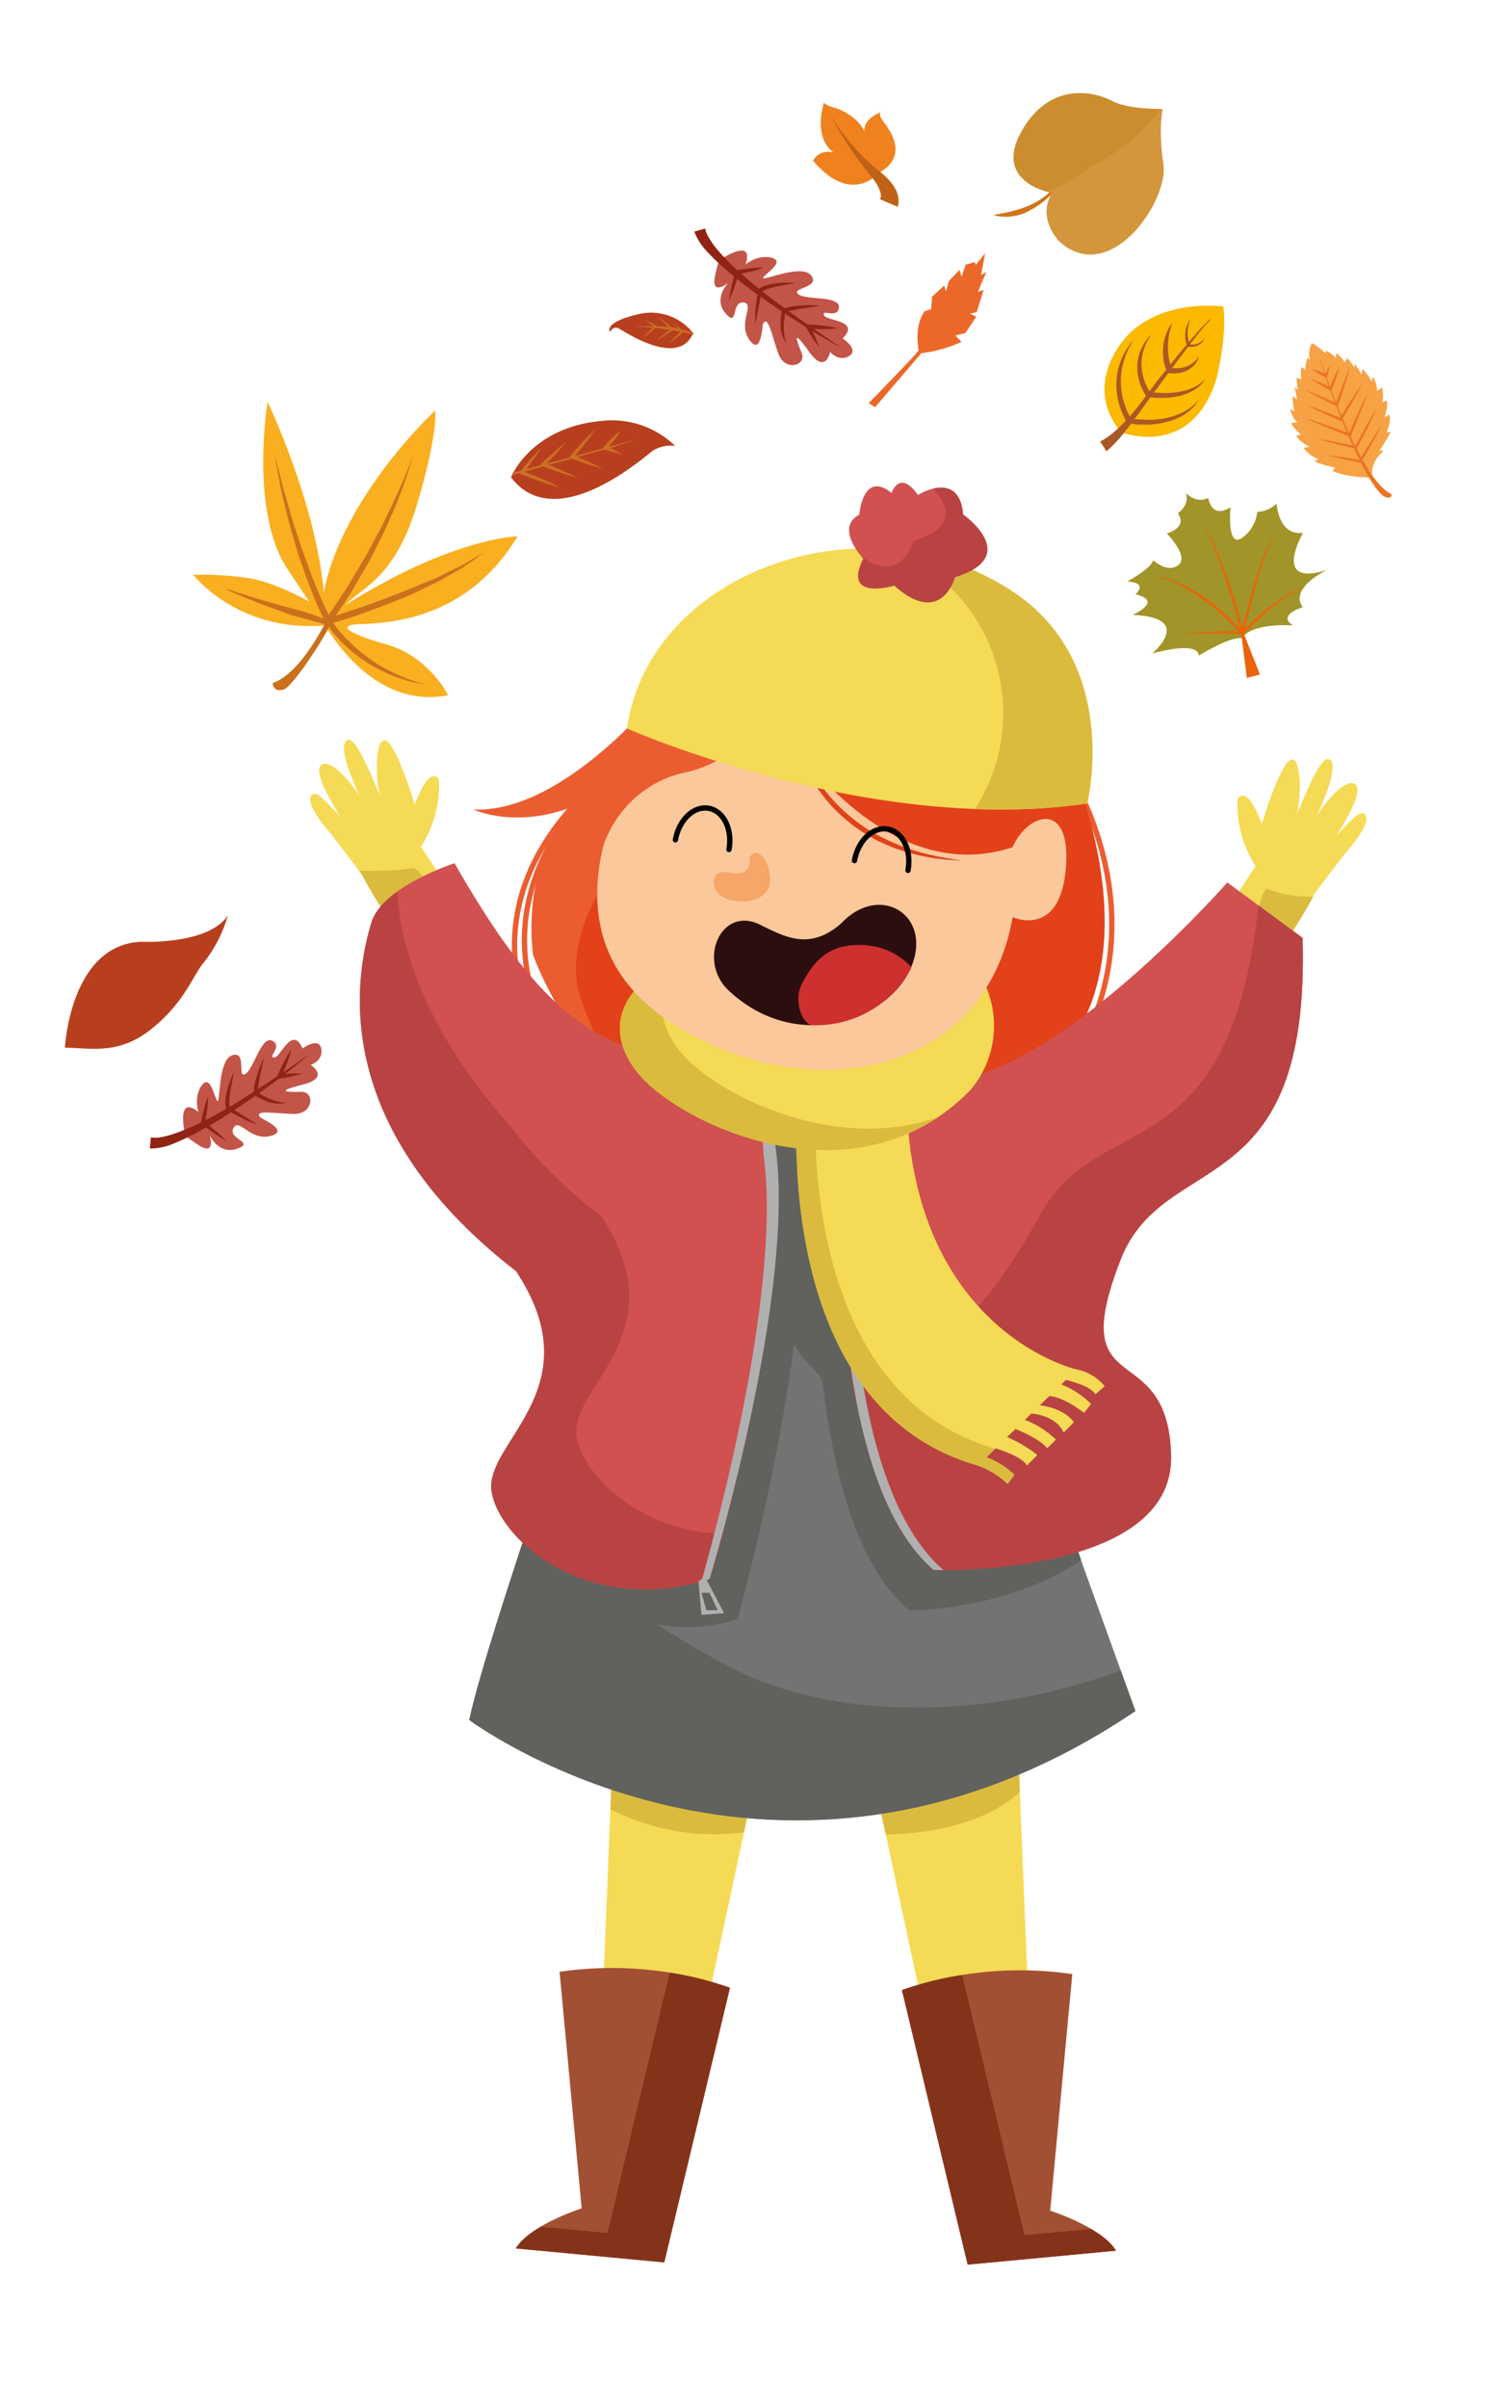 <svg id="Слой_1" data-name="Слой 1" xmlns="http://www.w3.org/2000/svg" viewBox="0 0 374 595.28"><defs><style>.cls-1,.cls-16{fill:none;stroke-miterlimit:10;stroke-width:1.32px;}.cls-1{stroke:#eb5d30;}.cls-2{fill:#eb5d30;}.cls-3{fill:#e34119;}.cls-4{fill:#f5da55;}.cls-5{fill:#dabb3e;}.cls-6{fill:#737373;}.cls-7{fill:#61615e;}.cls-8{fill:#a25034;}.cls-9{fill:#84331b;}.cls-10{fill:#d05150;}.cls-11{fill:#b94343;}.cls-12{fill:#b1b0b0;}.cls-13{fill:#fbc89c;}.cls-14{fill:#2c0e0f;}.cls-15{fill:#cd302f;}.cls-16{stroke:#010101;stroke-linecap:round;}.cls-17{fill:#f6a669;}.cls-18{fill:#c35448;}.cls-19{fill:#912314;}.cls-20{fill:#a19428;}.cls-21{fill:#ea630a;}.cls-22{fill:#f0811f;}.cls-23{fill:#c06216;}.cls-24{fill:#b83f1e;}.cls-25{fill:#cb6f23;}.cls-26{fill:#fbb900;}.cls-27{fill:#aa5825;}.cls-28{fill:#f6a245;}.cls-29{fill:#ec7424;}.cls-30{fill:#d07417;}.cls-31{fill:#cb8d2d;}.cls-32{fill:#f9bb7e;opacity:0.2;}.cls-33{fill:#f9af20;}.cls-34{fill:#cb701b;}.cls-35{fill:#ec6829;}</style></defs><title>Монтажная область 1</title><path class="cls-1" d="M265,192.06s19.57,30.31,4,63.49"/><path class="cls-2" d="M164.15,170.12s-24.08,30.9-47,30c0,0,10.77,5.19,26.16-1.33,0,0-14.38,11.23-11.47,37.2,0,0,28.74,84.44,119.37,34.05,0,0,34.81-14.86,16.92-72.4Z"/><path class="cls-3" d="M268.11,197.62l-64.47-17.06c-2.38,3.56-30.62,13.67-36.55,14.86-3.59,5.95-28.06,27.17-24.22,48.72,0,0,17.69,76.27,108.32,25.88C251.19,270,286,255.16,268.11,197.62Z"/><path class="cls-1" d="M152.8,189.57s-30.29,19.49-24.89,51.81"/><path class="cls-1" d="M151.22,190.18s-28.33,22.3-19.94,54"/><polygon class="cls-4" points="162.17 554.83 188.11 433.94 151.63 431 146.73 552.87 162.17 554.83"/><polygon class="cls-4" points="241.36 557.27 215.42 436.39 251.89 433.45 256.8 555.32 241.36 557.27"/><path class="cls-5" d="M184,452.95l4.08-19L151.63,431,151,447.24A56.37,56.37,0,0,0,184,452.95Z"/><path class="cls-5" d="M252.27,442.94l-.38-9.49-36.47,2.94,3.66,17.07S240.63,453.88,252.27,442.94Z"/><path class="cls-6" d="M160.45,290.83s-39.26,110-44.38,134.34c0,0,76.56,57.26,164.77-2.2l-36-99.84-40.82-53.59Z"/><path class="cls-7" d="M261.62,417.74c-24.89,6.39-57,6.69-80.37-5.32-16.91-8.68-32.85-19.34-44.57-34.68-1.44-1.89-2.89-3.83-4.29-5.81C124.73,394.84,118,416,116.08,425.18c0,0,76.56,57.26,164.77-2.2l-3.61-10Q269.59,415.69,261.62,417.74Z"/><path class="cls-7" d="M197.48,291.64s2.09-19.86-22.14-20.59a45.45,45.45,0,0,1-11.72-1.86,43.63,43.63,0,0,1-9.51,56.7,39.11,39.11,0,0,1-14.69,7.64c7.65,20.89-15.59,25.61-14,36.31,1.84,12.14,26.88,40,57,30.41C182.44,400.25,202.74,327.84,197.48,291.64Z"/><path class="cls-7" d="M265.48,356c.4-3.58-2.85-2.73-1.59-6.07-7.63-9.64-30.3-73-36.07-72.69-16.87,1-6.91-8.33-25.51,8,0,0-13.4,12.32-9.67,35.67,2.54,15.89,10.36,16.74,10.89,21.26,2.62,22.2,8.54,44.93,21.29,55.92,0,0,23.73.27,42.62-12.42C262.11,370.94,264.3,366.53,265.48,356Z"/><path class="cls-8" d="M180.55,491.35a89.8,89.8,0,0,0-42.14-3.92l5.47,58.47s-12.88,4.15-16.28,9.88l36.7,3.45Z"/><path class="cls-9" d="M165.66,487.63,150.26,552l-16.46-1.55c-2.59,1.52-5,3.35-6.19,5.38l36.7,3.45,16.25-67.88A80.54,80.54,0,0,0,165.66,487.63Z"/><path class="cls-8" d="M223.1,491.94A89.8,89.8,0,0,1,265.24,488l-5.47,58.47s12.88,4.15,16.28,9.88l-36.7,3.45Z"/><path class="cls-9" d="M238,488.22l15.4,64.32L269.86,551c2.59,1.52,5,3.35,6.19,5.38l-36.7,3.45-16.25-67.88A80.54,80.54,0,0,1,238,488.22Z"/><path class="cls-4" d="M77.2,196.45c1.3-1.11,3.92,2.35,6.93,5.31-3.25-5.15-6.75-11.61-4.47-12.79s7.17,4,10.39,9.64c.11,0,0,.59.13.59-3.1-6-6.83-15.14-4.23-16.28,2.06-.91,5.57,8.1,8,13.64-1.21-5.1-1-13.1,1-13.56,2.69-.62,7.64,15.87,7.64,15.87,3.87-10.31,6-6.12,6-6.12a28.19,28.19,0,0,1-4.45,16.56l11.86,18.22-12.26,11s-10.08-14.19-14.15-22.13c-.38-.74-7.47-9.93-7.47-9.93h0C78.49,202.23,75.52,197.89,77.2,196.45Z"/><path class="cls-5" d="M102.42,214.6a84.19,84.19,0,0,1-11.54.68c-.69,0-1.39,0-2.09-.1.47.64.8,1.11.88,1.25,4.08,7.93,14.15,22.13,14.15,22.13l8.29-5.65C109.73,229.5,107,217.07,102.42,214.6Z"/><path class="cls-4" d="M337.51,201.22c-1.3-1.11-3.92,2.35-6.93,5.31,3.25-5.15,6.75-11.61,4.47-12.79s-7.17,4-10.39,9.64c-.11,0,0,.59-.13.59,3.1-6,6.83-15.14,4.23-16.28-2.06-.91-5.57,8.1-8,13.64,1.21-5.1,1-13.1-1-13.56-2.69-.62-7.64,15.87-7.64,15.87-3.87-10.31-6-6.12-6-6.12a28.19,28.19,0,0,0,4.45,16.56l-11.86,18.22,12.26,11S321,229.14,325,221.21c.38-.74,7.47-9.93,7.47-9.93h0C336.22,207,339.19,202.66,337.51,201.22Z"/><path class="cls-5" d="M323.48,221.65a28.47,28.47,0,0,1-10.13-2c-3.43,3-2.07,18.45-4.48,21.91l2,1.82s9.72-13.69,13.93-21.69Z"/><path class="cls-10" d="M191.81,283.36s.85-21.52-23.38-22.25-39.15-18.35-56-47.72c0,0-17.86,5.75-20.56,14.68-6.16,20.38-5.63,54.08,35.79,86.15,19.27,29.1-7.89,42.26-6.06,54.4s23.86,31.23,54,21.68C175.53,390.32,197.08,319.57,191.81,283.36Z"/><path class="cls-11" d="M142.62,355c-1.84-12.14,25.33-25.3,6.06-54.4a120.22,120.22,0,0,1-23.23-23.2c-13.91-15.49-25.86-35.95-27.24-56.88v-.07c-3,2.15-5.47,4.73-6.35,7.64-6.16,20.38-5.63,54.08,35.79,86.15,19.27,29.1-7.89,42.26-6.06,54.4s23.86,31.23,54,21.68c0,0,1.28-4.22,3.15-11.11C158.07,378.44,144.07,364.56,142.62,355Z"/><path class="cls-12" d="M191.12,277.7c-.89.89-1.84,1.75-2.81,2.56a23.09,23.09,0,0,1,.52,5c4.58,31.84-10.8,89.69-15.32,105.65.67-.19,1.34-.37,2-.59,0,0,21.55-70.75,16.28-107A23,23,0,0,0,191.12,277.7Z"/><path class="cls-10" d="M208.42,275.26s-6.85,87.54,22.51,112.85c0,0,59.46,1.82,58.73-28.28s-26.56-12.34-12.48-48.45c10.77-27.61,47-13,45-79.53l-18.6-13.7s-41.71,47.47-69.69,49.14C217.05,268.29,227,259,208.42,275.26Z"/><path class="cls-11" d="M322.21,231.86l-10.93-8.05c-7.09,66.16-39.2,50-53.61,75.89-18.86,33.87-30,36.41-47.58,36,1.38,19.58,16,48.2,20.85,52.42,0,0,59.46,1.82,58.73-28.28s-26.56-12.34-12.48-48.45C287.95,283.77,324.16,298.36,322.21,231.86Z"/><path class="cls-12" d="M233.37,388.12C204,362.8,210.86,275.26,210.86,275.26c7.21-6.32,10.12-8.78,12-9.49-2.43-.81-3.53-.06-14.41,9.49,0,0-6.85,87.54,22.51,112.85,0,0,1.18,0,3.2,0Z"/><path class="cls-4" d="M266.27,338.52s-43.94-10-42-73.62l-26.92,6.85S190,347.6,241.91,362.29a20.74,20.74,0,0,1,7.34,4.54l1.65-2.27a19.87,19.87,0,0,0-6.91-4.31l2.28-2.23s6.46,1.89,7.75,4.26l2.57-2.59a32,32,0,0,0-7.47-4.45l2.08-2s6.49,2.62,7.78,4.82l2.2-2.2a23.1,23.1,0,0,0-7.67-4.88l1.59-1.55s6,.28,8,4.71l2.51-2.55s-1.87-3.33-8.4-4.2l2.35-2.29c2.39.18,5.51,1.83,8.6,4.16l1.72-2.2a21.36,21.36,0,0,0-7.38-4.82l1.16-1.13c2.49.62,6.4,1.85,7.26,3.57l2.32-2A11.88,11.88,0,0,0,266.27,338.52Z"/><path class="cls-5" d="M246.17,358.13c-45.43-13.17-45.1-73.49-44.39-87.51l-4.41,1.12S190,347.6,241.91,362.29a20.75,20.75,0,0,1,7.34,4.54l1.65-2.27a19.86,19.86,0,0,0-6.91-4.31Z"/><path class="cls-12" d="M174.42,389.83l-1.65,1.07.74,8.3,5.59-.43Zm-.91,3.91h2l2,4.31h-2.78Z"/><path class="cls-4" d="M157.86,244s-10.18,8.81,0,21.32,53.6,33.31,82.13,4.19a24.58,24.58,0,0,0,4-25.4C238.12,229,157.86,244,157.86,244Z"/><path class="cls-5" d="M168.35,260.07c-6.06-7.45-4.91-13.58-3-17.33-4.66.77-7.51,1.3-7.51,1.3s-10.18,8.81,0,21.32c9.28,11.4,46.17,29.67,74.23,10.77C206,285.41,176.51,270.09,168.35,260.07Z"/><path class="cls-13" d="M171.22,168.62s-49.44,55.93-4.89,84.38c33.07,21.11,77.18,13.47,84.15-26.28,0,0,12.27,5.63,13.25-13.33.81-15.62-9.67-12.23-13.25-4l-2-23.1Z"/><path class="cls-14" d="M225.33,239.2c-5.48,12.84-28.08,21.45-45,5.75-8-7.39-2-21.24,7.76-16.33,5.38,2.71,10.35,5.19,16.19,2.25a17.18,17.18,0,0,0,4.08-2.9C217.88,218.25,230.8,226.36,225.33,239.2Z"/><path class="cls-15" d="M201.1,253.45c-2.59,0-4.9-6-2.82-10.1,3.06-6,7-10.31,15.65-9.69a16.8,16.8,0,0,1,11.51,5.45C223.14,244.27,215,253.67,201.1,253.45Z"/><path class="cls-3" d="M185.66,167.75s27.34,54,64.82,41.69V182.85Z"/><path class="cls-16" d="M180.32,210c.91-5-1.32-9.52-5-10.19s-7.35,2.81-8.25,7.78"/><path class="cls-3" d="M195.58,178.13s.19.91.67,2.45a47.47,47.47,0,0,0,2.44,6.19c.6,1.23,1.27,2.57,2.1,3.9a46.79,46.79,0,0,0,2.77,4.08,44.75,44.75,0,0,0,3.42,4,40.15,40.15,0,0,0,4,3.63,40.93,40.93,0,0,0,4.45,3.1c.77.46,1.56.87,2.32,1.31l2.34,1.15c1.57.68,3.1,1.32,4.59,1.82.73.29,1.48.48,2.18.69s1.39.43,2.07.57c1.34.31,2.56.63,3.67.82s2.06.41,2.87.5l2.52.37-2.54-.11c-.81,0-1.79-.15-2.91-.27a37.71,37.71,0,0,1-3.76-.58c-.69-.11-1.39-.3-2.13-.48s-1.5-.34-2.26-.6a43.43,43.43,0,0,1-4.76-1.67l-2.43-1.12c-.8-.43-1.62-.84-2.41-1.31a41.85,41.85,0,0,1-4.61-3.17,41.42,41.42,0,0,1-4.13-3.78,40.12,40.12,0,0,1-3.43-4.19,42.12,42.12,0,0,1-4.61-8.37,39.09,39.09,0,0,1-2-6.43A20.35,20.35,0,0,1,195.58,178.13Z"/><path class="cls-16" d="M224.6,215.15c.91-5-1.32-9.52-5-10.19s-7.35,2.81-8.25,7.78"/><path class="cls-2" d="M194.65,175.86s-13.89,12.84-25.14,15.09-23.76,13.3-21.79,32.86c0,0-9.29-57,37.94-60.71S194.65,175.86,194.65,175.86Z"/><path class="cls-4" d="M155.07,180.09s60.07,26.48,113.83,18.54c0,0,8.69-34.51-18.43-52.41C214.12,122.21,160.7,141.07,155.07,180.09Z"/><path class="cls-5" d="M250.47,146.21A64.59,64.59,0,0,0,221.88,136a48.37,48.37,0,0,1,16.37,12.66A43.54,43.54,0,0,1,241.13,200a151.48,151.48,0,0,0,27.78-1.36S277.6,164.12,250.47,146.21Z"/><path class="cls-17" d="M185.44,212.75s.43,4.42-5.65,2.84c0,0-4.23-.75-3,3.88s14,5.1,13.69-2.15S185.32,209.55,185.44,212.75Z"/><path class="cls-10" d="M220.54,121.87s1.92-6,6.51.48c0,0,10.21-6.4,11.18,4.85,0,0,14.78,10.28-2,15.47,0,0-3.33,12.5-15,2.05,0,0-13,4-7.67-6.6,0,0-7.24-7.57-1-10.91C212.51,127.21,213.44,116.11,220.54,121.87Z"/><path class="cls-11" d="M238.23,127.2c-.58-6.68-4.42-7.14-7.44-6.4,3.25,3.38,6.7,9.38-4.91,13,0,0-2.92,11-12.87,3.77.31.37.51.58.51.58-5.3,10.57,7.67,6.6,7.67,6.6,11.68,10.45,15-2.05,15-2.05C253,137.48,238.23,127.2,238.23,127.2Z"/><path class="cls-18" d="M74.52,269.91c-3.4.08-6.74,0,.32-1.78s2-4.86,2-4.86,3.22-1.12,2.62-4.08-4.63,0-4.63,0c-2.51-5.84-5.4,2.07-6.9,2.2-2.08.18,2.17-2.71-.57-4.1s-4.6,7.07-6.71,8.21.53-5.84-3.21-4.64S54.61,274,53.61,271.93s-1.86-6.75-4.12-3a7.92,7.92,0,0,0-.36,6c-5.63-4.6-3.4,5.28-3.4,5.28S44.41,280,49,283s2.84-2.41,2.84-2.41,2.25,5,6.82,3.37-2.32-2.32-.94-5.06,4.1,3.19,9.14,1.92-2.24-4.23-2.56-4.67c-1.43-1.92,3.67-.84,8.44-.79S77.92,269.82,74.52,269.91Z"/><path class="cls-19" d="M76.28,260.86q-2.17,1.8-4.39,3.56l-4.5,3.41c-3,2.24-6.13,4.38-9.26,6.48s-6.38,4.05-9.75,5.83c-1.69.89-3.41,1.73-5.21,2.46a15,15,0,0,1-6.11,1.32l.26-2.78a6.25,6.25,0,0,0,2.36,0,26.6,26.6,0,0,0,2.64-.63,54.27,54.27,0,0,0,5.19-2c3.41-1.53,6.66-3.41,9.92-5.27,6.4-3.92,12.64-8.09,18.76-12.42Z"/><path class="cls-19" d="M72.08,259.37a30.46,30.46,0,0,1-1.13,3.55c-.45,1.15-.92,2.29-1.45,3.41l-.51-.68c.95-.12,1.9-.2,2.86-.26a27.06,27.06,0,0,1,2.89,0,27.06,27.06,0,0,1-2.79.74c-.94.2-1.88.38-2.82.51l-.84.12.34-.8c.48-1.14,1-2.25,1.57-3.35A30.46,30.46,0,0,1,72.08,259.37Z"/><path class="cls-19" d="M65.28,261.46c-.13.76-.31,1.5-.45,2.25l-.48,2.23c-.15.74-.31,1.48-.42,2.22a7,7,0,0,0-.12,2.06l-.18-.27a16.65,16.65,0,0,0,1.67,1,18.08,18.08,0,0,0,1.79.84,13.17,13.17,0,0,0,1.9.57,9,9,0,0,0,2,.17,7.41,7.41,0,0,1-4.14,0,12.16,12.16,0,0,1-2-.73A12.34,12.34,0,0,1,63,270.74l-.15-.1,0-.16A6.57,6.57,0,0,1,63,268c.16-.77.36-1.51.59-2.25s.49-1.46.77-2.17S64.92,262.14,65.28,261.46Z"/><path class="cls-19" d="M57.89,265.09c-.15.75-.33,1.49-.46,2.23s-.29,1.48-.42,2.22a20.59,20.59,0,0,0-.27,2.2,6.1,6.1,0,0,0,.13,2.08l-.21-.27,3.53,2.24L63.73,278a20.83,20.83,0,0,1-2-.72q-1-.41-1.92-.89c-1.26-.63-2.48-1.32-3.68-2.06l-.16-.1-.05-.18a6.48,6.48,0,0,1-.13-2.44,15.38,15.38,0,0,1,.44-2.29,20.9,20.9,0,0,1,1.65-4.28Z"/><path class="cls-19" d="M51.48,271.08a24.51,24.51,0,0,1-.25,3.33c-.16,1.09-.34,2.19-.59,3.26l-.18-.48c1,.76,1.93,1.55,2.87,2.36s1.86,1.64,2.73,2.54c-1.09-.61-2.13-1.28-3.16-2s-2-1.41-3-2.15l-.23-.18.05-.3c.19-1.09.45-2.16.72-3.24A24.51,24.51,0,0,1,51.48,271.08Z"/><path class="cls-18" d="M198.29,87.21c-1.3-3.14-2.46-6.27,1.77-.35s5.26.13,5.26.13,2.21,2.6,4.75,1-1.65-4.33-1.65-4.33c4.55-4.45-3.87-4.3-4.54-5.65-.92-1.88,3.31,1,3.62-2s-8.25-1.74-10.07-3.3,5.64-1.61,3.17-4.66-13.28,2.09-11.73.42,5.63-4.17,1.28-4.91a7.92,7.92,0,0,0-5.73,1.83c2.26-6.91-6.15-1.27-6.15-1.27s-.22-1.33-1.38,4,3.27,1.78,3.27,1.78-3.86,3.9-.68,7.57,1.33-3,4.38-2.7-1.5,5,1.5,9.22,3.14-3.61,3.43-4.07c1.27-2,2.11,3.12,3.78,7.59S199.59,90.35,198.29,87.21Z"/><path class="cls-19" d="M207.37,85.59q-2.46-1.38-4.9-2.81l-4.8-3c-3.18-2-6.29-4.14-9.38-6.31s-6.08-4.49-8.95-7c-1.43-1.25-2.84-2.55-4.17-4a15,15,0,0,1-3.43-5.22l2.69-.76a6.25,6.25,0,0,0,.87,2.19A26.6,26.6,0,0,0,176.84,61a54.27,54.27,0,0,0,3.76,4.11c2.66,2.63,5.58,5,8.49,7.36,6,4.55,12.1,8.87,18.35,13Z"/><path class="cls-19" d="M207.24,81.14a30.47,30.47,0,0,1-3.72.22c-1.24,0-2.47,0-3.7-.12l.45-.72c.45.84.87,1.7,1.27,2.57a27.06,27.06,0,0,1,1.07,2.68,27.06,27.06,0,0,1-1.7-2.34c-.52-.8-1-1.62-1.49-2.45l-.42-.74.87,0c1.23,0,2.46.14,3.69.26A30.46,30.46,0,0,1,207.24,81.14Z"/><path class="cls-19" d="M202.85,75.55c-.76.15-1.51.25-2.26.39l-2.25.36c-.75.13-1.49.24-2.22.41a7,7,0,0,0-2,.63l.18-.27A16.65,16.65,0,0,0,194,79a18.08,18.08,0,0,0-.13,2,13.17,13.17,0,0,0,.16,2,9,9,0,0,0,.56,1.94A7.41,7.41,0,0,1,193.1,81a12.16,12.16,0,0,1,0-2.1,12.34,12.34,0,0,1,.32-2.09l0-.18.14-.09a6.57,6.57,0,0,1,2.37-.78c.77-.13,1.54-.21,2.31-.26s1.54-.07,2.3-.07S202.08,75.47,202.85,75.55Z"/><path class="cls-19" d="M196.79,70c-.75.13-1.51.23-2.25.37s-1.49.26-2.22.41a20.59,20.59,0,0,0-2.15.55,6.1,6.1,0,0,0-1.89.87l.18-.29-.81,4.1-.84,4.11a20.84,20.84,0,0,1,0-2.12q0-1.06.14-2.11c.13-1.4.34-2.79.59-4.18l0-.18.15-.11a6.48,6.48,0,0,1,2.23-1A15.38,15.38,0,0,1,192.2,70a20.9,20.9,0,0,1,4.59,0Z"/><path class="cls-19" d="M188.9,66.15a24.51,24.51,0,0,1-3.2,1c-1.08.24-2.16.47-3.26.63l.38-.34c-.35,1.18-.75,2.36-1.16,3.52s-.86,2.32-1.38,3.46c.17-1.24.43-2.45.7-3.66s.58-2.41.92-3.6l.08-.28.3-.06c1.08-.21,2.18-.36,3.28-.49A24.51,24.51,0,0,1,188.9,66.15Z"/><path class="cls-20" d="M307.07,157.79s-1.89-.86-10.56,4.27c0,0,.63-3.77-11.53-.51,0,0,10.75-8.91-4.84-9.54,0,0,7.88-3.45.69-5.08,0,0,3.46-2.85-2-3.18,0,0,5.85-3.15,6.42-5.26,0,0,3.5,3.31,6.24,1.19s-2.87-7.81-2.87-7.81,5.28-1.41,2.72-5c0,0,3-1.9,2-5,0,0,2.48,2.74,5.52,1.2,0,0,.76,5.43,5.52,2.29,0,0-1,9.94,2.66,7.74a9.08,9.08,0,0,0,3.95-6.55,7.35,7.35,0,0,0,4.77-2.06s.48,8.11,6.57,7.21c0,0-8,13.67,5.93,9.17,0,0-9.54,4.48-6,9.24,0,0-6.51,1.85-2.44,4.51C319.8,154.6,309.94,153.79,307.07,157.79Z"/><path class="cls-21" d="M285.73,142.42a15.55,15.55,0,0,1,3.2.71,26.58,26.58,0,0,1,3.07,1.18,38.22,38.22,0,0,1,5.72,3.26,53,53,0,0,1,5.16,4.08c.82.73,1.59,1.51,2.38,2.27l2.25,2.4.59.63-.89-.14a29.37,29.37,0,0,0-3.79-.23c-1.28,0-2.57,0-3.85,0l-7.72.21c2.56-.27,5.13-.5,7.7-.63,1.29-.06,2.58-.12,3.87-.13a27.54,27.54,0,0,1,3.92.2l-.29.49-2.26-2.35-2.36-2.24a52.41,52.41,0,0,0-5.06-4.09,42.68,42.68,0,0,0-5.55-3.4A24.55,24.55,0,0,0,285.73,142.42Z"/><path class="cls-21" d="M297.22,128.77a66.69,66.69,0,0,1,3.41,6.58c1,2.26,1.89,4.57,2.74,6.89s1.58,4.69,2.29,7.05,1.37,4.75,1.95,7.16H307c1.07-4.44,2.22-8.85,3.59-13.21.69-2.17,1.41-4.34,2.25-6.47.43-1.06.88-2.11,1.39-3.13a12.63,12.63,0,0,1,1.84-2.88,12.56,12.56,0,0,0-1.7,2.94c-.46,1-.86,2.1-1.24,3.18-.77,2.14-1.44,4.31-2.07,6.5-1.25,4.37-2.41,8.78-3.42,13.21L307.3,158,307,156.6c-1.16-4.78-2.54-9.52-4.1-14.19A90.49,90.49,0,0,0,297.22,128.77Z"/><path class="cls-21" d="M323.32,145.15a14.26,14.26,0,0,0-4.5,2,39.25,39.25,0,0,0-4,2.89c-1.28,1-2.51,2.14-3.71,3.28s-2.37,2.29-3.59,3.41h0l.07-.28,4.06,10.3-3.25.83-1.37-11,0-.2.1-.08h0c1.13-1.22,2.33-2.38,3.56-3.49s2.54-2.16,3.87-3.16a39.61,39.61,0,0,1,4.17-2.75A13.61,13.61,0,0,1,323.32,145.15Z"/><path class="cls-22" d="M217.39,42.74s-6.68,8.25-16.28-3c0,0,1.19-2.8,5.05-2.11,0,0-5-2.71-2.38-12.27,0,0,.37.67,2.68,1.29s6.84,3.15,7.75,7c0,0-2.28-3.62,4.12-6.14,0,0-1.64.18.15,2.51S224.81,38.63,217.39,42.74Z"/><path class="cls-23" d="M204.93,27.6a47.13,47.13,0,0,0,3.82,5.73,60.4,60.4,0,0,0,4.49,5.19c.81.8,1.64,1.59,2.49,2.33L217,41.91l.7.56c.24.19.48.39.72.6A14.85,14.85,0,0,1,221.06,46a7.36,7.36,0,0,1,1,2.12,5.68,5.68,0,0,1,0,3l-4.54-1.93a.47.47,0,0,0,.35-.42,2.74,2.74,0,0,0-.08-1.15,9,9,0,0,0-1.32-2.72c-.15-.22-.31-.44-.47-.65l-.53-.65-1.12-1.39c-.73-.92-1.44-1.85-2.12-2.8-1.4-1.86-2.65-3.81-3.87-5.78S206,29.63,204.93,27.6Z"/><path class="cls-24" d="M16.06,259S17.33,233.48,35,232.8c0,0,16.57.81,21.35-6.51a33.44,33.44,0,0,1-6.08,11.82c-2.56,3.09-4.69,9.8-12.87,16.3S22.4,259,16.06,259Z"/><path class="cls-24" d="M126.41,118s4.78-12.49,22.86-14A22.44,22.44,0,0,1,167,110.24a8.25,8.25,0,0,0-5.55,1.19C159.14,113.14,137.42,132.45,126.41,118Z"/><path class="cls-25" d="M151,110.78l.27-.08,6.65-2.22-7.41,2q.72-.8,1.39-1.63a19.74,19.74,0,0,0,1.62-2.35,19.76,19.76,0,0,0-2.17,1.84c-.67.66-1.33,1.34-1.94,2.05l-.42.49h0l-6.74,1.83c.8-1,1.59-1.92,2.35-2.9.45-.58.88-1.16,1.31-1.75s.85-1.19,1.24-1.82c-.55.49-1.06,1-1.59,1.52s-1,1-1.51,1.58c-1,1.07-2,2.17-2.89,3.28l-.41.48h0l-5.56,1.51c.75-.75,1.49-1.51,2.2-2.3q1.34-1.45,2.58-3-1.58,1.21-3.06,2.53c-1,.87-1.95,1.78-2.89,2.69l-.5.48.09,0-3.37.91c1.31-1.71,2.57-3.46,3.72-5.3a74.35,74.35,0,0,0-5.1,5.68l-2.18.59a2.06,2.06,0,0,1,.31.48l1.32-.37.54.22c1.58.64,3.18,1.22,4.78,1.79.81.27,1.61.54,2.43.79s1.63.49,2.47.7c-.75-.41-1.53-.77-2.29-1.15s-1.55-.71-2.33-1.05c-1.39-.59-2.78-1.15-4.19-1.69l4.67-1.29q1.94.76,3.92,1.43,1,.35,2.11.67c.71.19,1.42.42,2.14.58-.65-.36-1.32-.68-2-1s-1.34-.63-2-.92c-.92-.4-1.85-.77-2.78-1.14l5.68-1.57a67.26,67.26,0,0,0,7.58,2.46,62,62,0,0,0-6.17-2.85l6.75-1.87c.66.25,1.33.46,2,.66a17.66,17.66,0,0,0,2.18.49,17.68,17.68,0,0,0-1.95-1.1C151.57,111.05,151.26,110.92,151,110.78Z"/><path class="cls-24" d="M171.44,82.34a13.23,13.23,0,0,0-13.57-4.66c-8.79,2.05-7,4.38-7,4.38s.82-1.61,2.22-.85S167.9,91,171.44,82.34Z"/><path class="cls-25" d="M159,83.52a21.22,21.22,0,0,0,1.75-1.28c.47-.38.93-.78,1.38-1.19,1.33.15,2.53.31,3.59.48-.48.35-1,.71-1.43,1.09l-.94.76c-.3.27-.61.52-.91.8.36-.19.7-.41,1-.61l1-.65c.63-.41,1.24-.85,1.85-1.29.79.13,1.49.26,2.13.39l0,0q-.71.6-1.39,1.23a19.81,19.81,0,0,0-1.45,1.51,19.81,19.81,0,0,0,1.71-1.2q.82-.64,1.59-1.34l.13-.11c1.09.23,1.91.45,2.51.62a1.21,1.21,0,0,1,.1-.38c-.85-.3-2.11-.72-3.26-1l-.47-.5c-.35-.34-.71-.68-1.09-1,.27.42.55.82.85,1.21l.11.14-.34-.07c-.4-.07-.82-.14-1.26-.2a39,39,0,0,0-3.31-2.56c.8.87,1.65,1.68,2.53,2.47-1-.1-2-.16-2.92-.2l.05,0-.25-.15q-.65-.39-1.31-.75c-.45-.24-.9-.46-1.37-.67.39.33.79.64,1.2.94s.63.44.95.65c-2.53-.08-4.64,0-4.64,0,1.58.1,3,.23,4.35.37-.35.31-.7.63-1,1A21.22,21.22,0,0,0,159,83.52Z"/><path class="cls-26" d="M277.45,106.9s17.29,6.75,23.45-13.29c0,0,2.76-10.6,1.67-17.85,0,0-17.68-2.49-25.91,10S277.45,106.9,277.45,106.9Z"/><path class="cls-27" d="M299.6,78.89a34,34,0,0,0-3.39,3.85q-1.61,2-3.16,4.09-3.14,4.11-6.19,8.29l-3.08,4.13c-1,1.42-2,2.82-3.06,4.22s-2.09,2.79-3.22,4.15a30.39,30.39,0,0,1-3.81,3.94l-1.56-2.41a18.16,18.16,0,0,0,4-2.86,50.68,50.68,0,0,0,3.58-3.65c1.12-1.29,2.2-2.64,3.19-4S285,95.85,286,94.48q3.22-4.06,6.51-8.06,1.66-2,3.37-3.93a32.31,32.31,0,0,1,3.65-3.72Z"/><path class="cls-27" d="M296.6,98.72a10.39,10.39,0,0,1-3.27,3.49,15,15,0,0,1-4.41,2,20.36,20.36,0,0,1-4.81.74c-.81,0-1.62,0-2.43,0l-2.41-.24-.29,0-.16-.25a17.85,17.85,0,0,1-2.14-5.08,17.08,17.08,0,0,1-.49-5.44,15.54,15.54,0,0,1,1.27-5.27,18.6,18.6,0,0,1,2.83-4.54l-.64,1.17a9.6,9.6,0,0,0-.62,1.16,17.57,17.57,0,0,0-.94,2.44,16.57,16.57,0,0,0-.84,5.08,17.44,17.44,0,0,0,.65,5.08,18.27,18.27,0,0,0,2,4.67l-.45-.28,2.31.25c.77,0,1.55.07,2.32.08s1.55,0,2.31-.13l1.15-.13,1.13-.22A16.44,16.44,0,0,0,293,101.7,11.27,11.27,0,0,0,296.6,98.72Z"/><path class="cls-27" d="M298.19,93.62a8.09,8.09,0,0,1-2.73,2.72,12.55,12.55,0,0,1-3.62,1.5,18.16,18.16,0,0,1-3.89.52c-.65,0-1.3,0-2,0l-1.94-.18-.28,0-.16-.23a13.41,13.41,0,0,1-1.79-3.8,12,12,0,0,1-.43-4.14,10.61,10.61,0,0,1,1.05-4,13.07,13.07,0,0,1,2.32-3.31c-.32.6-.69,1.14-1,1.73a12,12,0,0,0-.73,1.82,11.17,11.17,0,0,0-.62,3.77,12,12,0,0,0,.6,3.74,12.94,12.94,0,0,0,1.63,3.38l-.44-.26,1.85.21,1.86.08a21.27,21.27,0,0,0,3.68-.28,14.18,14.18,0,0,0,3.53-1.06A8.91,8.91,0,0,0,298.19,93.62Z"/><path class="cls-27" d="M296.62,88.08a5.34,5.34,0,0,1-1.08,2,5.93,5.93,0,0,1-1.81,1.45,6.62,6.62,0,0,1-2.24.69,8.87,8.87,0,0,1-2.34,0l-.34,0-.14-.32a11.5,11.5,0,0,1-.87-3.11,12.5,12.5,0,0,1-.07-3.18,11.81,11.81,0,0,1,.73-3.07A11.07,11.07,0,0,1,290,79.7a23,23,0,0,0-.8,2.93,15.22,15.22,0,0,0-.3,2.94,15.44,15.44,0,0,0,.22,2.91,14.19,14.19,0,0,0,.75,2.77l-.48-.36,1,.12a8,8,0,0,0,1,0,6.68,6.68,0,0,0,2-.38A6.83,6.83,0,0,0,296.62,88.08Z"/><path class="cls-27" d="M298,83.5a3.24,3.24,0,0,1-1.59,1.84,3.62,3.62,0,0,1-1.22.37,4.86,4.86,0,0,1-1.27,0l-.17,0-.07-.16a6.32,6.32,0,0,1-.47-1.69,6.88,6.88,0,0,1,0-1.73,6.54,6.54,0,0,1,1.19-3.17,10.77,10.77,0,0,0-.45,1.59,8.21,8.21,0,0,0-.18,1.61,8.34,8.34,0,0,0,.12,1.6,7.65,7.65,0,0,0,.41,1.52l-.24-.18a5.45,5.45,0,0,0,1.11.07A3.6,3.6,0,0,0,298,83.5Z"/><path class="cls-28" d="M319.21,101l1,.78a12.29,12.29,0,0,1-.43-3.86l1.06.86-.6-3.06.81.65a14.23,14.23,0,0,1-.31-3l1.17.43a9.77,9.77,0,0,1,0-3.11l1,.78a6.48,6.48,0,0,1,.54-3l.56.45a5.85,5.85,0,0,1,.48-4.12,13.76,13.76,0,0,1,3.39,2.59l.1-.71a6.46,6.46,0,0,1,2.42,1.83l.18-1.22a9.75,9.75,0,0,1,2.08,2.32l.57-1.12a14.2,14.2,0,0,1,1.8,2.42l.15-1,1.63,2.66.2-1.35a12.27,12.27,0,0,1,2.3,3.12l.18-1.22a5.35,5.35,0,0,1,1.09,3.58l1.28-.91a10.19,10.19,0,0,1,.09,3.73l1.06-.54c.42,1.68-.56,4.25-.56,4.25l1.19-.79c.57,1.63-.67,4.5-.67,4.5l1-.21a27.62,27.62,0,0,1-2.75,4.58l1,.11c-4,3.72-2.6,6.67-2.6,6.67l-.28-.1v.07s-6.45,0-9.76-1.68l.69-.79a27.51,27.51,0,0,1-5.12-1.5l.91-.55s-2.85-1.28-3.54-2.86l1.41-.23s-2.47-1.22-3.29-2.74l1.14-.32a10.17,10.17,0,0,1-2.46-2.8l1.55-.2A5.34,5.34,0,0,1,319.21,101Z"/><path class="cls-29" d="M326.6,88.92s9.63,29.76,17.64,33.27c0,0-.08,1.2-1.42.73C337.59,121.08,326.64,90.89,326.6,88.92Z"/><path class="cls-29" d="M328.89,90.44a13.24,13.24,0,0,1-.61,2.62l-.11.33-.33-.15a15.09,15.09,0,0,1-3.31-2,15.09,15.09,0,0,1,3.59,1.39l-.44.18A13.24,13.24,0,0,1,328.89,90.44Z"/><path class="cls-29" d="M331.28,90.7a43.8,43.8,0,0,1-1.81,5.58l-.13.34-.32-.17a42.94,42.94,0,0,1-4.83-2.8,42.94,42.94,0,0,1,5.13,2.21l-.45.18A43.8,43.8,0,0,1,331.28,90.7Z"/><path class="cls-29" d="M333.86,91c-.39,1.56-.87,3.1-1.35,4.63-.24.77-.51,1.52-.76,2.28s-.5,1.52-.78,2.28l-.13.34-.32-.16c-1.29-.64-2.59-1.25-3.87-1.92s-2.55-1.34-3.8-2.07c1.36.5,2.68,1.06,4,1.63s2.62,1.19,3.93,1.78l-.45.19c.25-.76.54-1.51.81-2.26s.54-1.51.84-2.26C332.6,93.94,333.19,92.44,333.86,91Z"/><path class="cls-29" d="M337,94.85c-.78,1.55-1.63,3.05-2.49,4.55l-1.32,2.23c-.45.74-.87,1.49-1.34,2.22l-.15.24-.25-.11c-1.38-.62-2.78-1.19-4.14-1.85s-2.74-1.29-4.08-2c1.44.47,2.86,1,4.27,1.55s2.8,1.13,4.21,1.7l-.4.13c.44-.75.91-1.46,1.37-2.2l1.39-2.19C335,97.68,336,96.24,337,94.85Z"/><path class="cls-29" d="M338.3,97.15c-.61,1.79-1.28,3.55-2,5.31s-1.42,3.49-2.12,5.24l-.12.3-.3-.12L331,106.79c-.92-.37-1.86-.72-2.77-1.11-1.84-.76-3.67-1.53-5.48-2.37,1.91.58,3.79,1.23,5.67,1.89.94.32,1.87.68,2.8,1l2.8,1-.42.18c.76-1.73,1.48-3.47,2.27-5.18S337.44,98.83,338.3,97.15Z"/><path class="cls-29" d="M340.44,101.11c-.71,1.65-1.5,3.27-2.29,4.88l-1.23,2.4c-.42.79-.81,1.6-1.25,2.39l-.12.22-.23-.06c-1.53-.38-3.07-.71-4.59-1.12s-3-.81-4.56-1.28c1.56.22,3.12.5,4.66.8s3.08.64,4.63,1l-.36.16c.4-.8.85-1.58,1.28-2.37l1.3-2.36C338.57,104.19,339.47,102.63,340.44,101.11Z"/><path class="cls-29" d="M341.63,105.34c-.74,1.52-1.55,3-2.37,4.46L338,112c-.43.72-.84,1.46-1.29,2.17l-.12.19-.21,0c-1.39-.29-2.78-.54-4.16-.87s-2.76-.64-4.13-1c1.42.14,2.82.34,4.22.55s2.8.47,4.19.71l-.33.15c.42-.73.87-1.44,1.31-2.16l1.33-2.14C339.72,108.12,340.63,106.71,341.63,105.34Z"/><path class="cls-30" d="M262.93,44.14a19.84,19.84,0,0,1-7.06,7.23,23.87,23.87,0,0,1-2.29,1.23,11.86,11.86,0,0,1-2.49.75,12.26,12.26,0,0,1-5.14-.1v-.13c1.68-.36,3.28-.56,4.83-1.05a23.94,23.94,0,0,0,4.56-1.62,19.57,19.57,0,0,0,4.08-2.73,20,20,0,0,0,3.38-3.64Z"/><path class="cls-31" d="M287.59,26.93s-1.15,4.8.19,13.69-13,30.24-25.59,19.22c0,0-5.86-5.6-2-12.14,0,0-14.66-2.44-7.57-15.14s18.3-9.84,22.4-7.63S287.59,26.93,287.59,26.93Z"/><path class="cls-32" d="M261.54,46.33a11.4,11.4,0,0,1-2.6,1.08c.75.21,1.24.29,1.24.29-3.86,6.54,2,12.14,2,12.14,12.63,11,26.93-10.32,25.59-19.22s-.19-13.69-.19-13.69h-.52A45.45,45.45,0,0,1,270.14,41C267.42,42.93,264.52,44.63,261.54,46.33Z"/><path class="cls-33" d="M80.27,154.64c.62,0,11.24,21,30.57,17.22,0,0-4.68-9.67-15.55-12.65-6-1.65-13.75-4.65-6.25-4.93s26.53-1.12,39-21.7c0,0-16,.24-42.61,17,3.69-4.19,12.05-6.31,17.53-24.26s4.7-23.84,4.7-23.84-22.78,21-27.57,44.88c-2-22.22-13.89-47-13.89-47s-4.44,26.39,4.6,40.84l5.69,8.53s-8.63-5-15.61-5.92a89.23,89.23,0,0,0-13.1-.74S58.79,156.34,80.27,154.64Z"/><path class="cls-34" d="M102,168.23q-1.75-.6-3.43-1.35c-1.12-.51-2.21-1.06-3.3-1.62l-1.59-.92c-.54-.29-1-.66-1.54-1a17.75,17.75,0,0,1-1.49-1.06c-.48-.37-1-.73-1.45-1.11-.91-.81-1.86-1.57-2.7-2.45-.42-.43-.89-.83-1.28-1.29L84,156.07c-.58-.65-1.09-1.37-1.6-2.07,3.06-.92,6.09-1.89,9.07-3,1.65-.63,3.31-1.22,5-1.89l4.9-2c.83-.31,1.6-.75,2.4-1.12l2.39-1.16c.79-.39,1.6-.76,2.38-1.17l2.32-1.3,2.3-1.31a19,19,0,0,0,2.24-1.42c1.45-1,2.89-2,4.31-3.08-1.54.88-3.05,1.77-4.56,2.67a18.74,18.74,0,0,1-2.32,1.23l-2.36,1.16-2.35,1.17c-.79.37-1.61.7-2.41,1-1.62.68-3.22,1.39-4.84,2l-4.89,1.93c-1.63.64-3.3,1.2-4.94,1.8s-3.33,1.11-5,1.7c-1,.34-2,.65-3,1l2-3,1.58-2.43c.54-.8,1-1.65,1.49-2.48l2.89-5c1-1.66,1.79-3.42,2.66-5.13s1.71-3.45,2.47-5.22,1.61-3.5,2.29-5.3,1.41-3.58,2-5.41,1.23-3.65,1.73-5.5c-.66,1.81-1.38,3.58-2.12,5.35s-1.55,3.51-2.34,5.25-1.65,3.46-2.48,5.18-1.72,3.42-2.65,5.09-1.78,3.39-2.76,5l-2.93,4.93c-.49.82-1,1.66-1.5,2.44l-1.59,2.38L81.3,152c-.59-1.2-1.17-2.43-1.71-3.66-.76-1.63-1.38-3.33-2.08-5s-1.26-3.38-1.89-5.07-1.19-3.41-1.77-5.12-1.19-3.41-1.66-5.16l-1.52-5.21c-.57-1.72-.93-3.49-1.41-5.24l-1.39-5.26,1,5.35c.37,1.78.62,3.58,1.08,5.34l1.31,5.29c.41,1.77,1,3.5,1.47,5.25s1,3.5,1.63,5.21,1.17,3.44,1.84,5.14,1.29,3.41,2,5.07c.57,1.35,1.18,2.69,1.82,4-.66-.29-1.57-.63-2.66-1s-2.52-.83-4-1.23c-.75-.15-1.5-.41-2.28-.61l-2.36-.64c-1.57-.45-3.16-.88-4.63-1.32l-4-1.26c-1.18-.35-2.16-.67-2.84-.9l-1.07-.36-.06.15,1,.46c.65.3,1.6.71,2.74,1.17l3.9,1.6c1.44.56,3,1.09,4.54,1.66s3.07,1.21,4.57,1.63c1.2.3,5.67,1.54,7.43,2-1.76,3.37-7,12.59-12.83,14.57,0,0,0,2.38,2.67,1.61C72,170,78.9,159.9,81.4,155a24.14,24.14,0,0,0,1.52,2l1.27,1.4c.42.47.9.88,1.35,1.32a18.83,18.83,0,0,0,1.4,1.27l1.48,1.17c.5.38,1,.72,1.55,1.08a18.47,18.47,0,0,0,1.59,1c.54.31,1.06.66,1.63.94l1.67.86a36.14,36.14,0,0,0,3.46,1.44,32.34,32.34,0,0,0,7.23,1.76A35.58,35.58,0,0,1,102,168.23Z"/><path class="cls-35" d="M216.46,100.66l-1.59-1S226,88.29,227.24,86.62c0,0-1.29-5.85,1.48-9.71l1.6-.47.24-3.11,3-2.75.43,1.47.7-2.53,2.65-2.81.51,1.73,1-3,2.27-.67.21.72,2.34-2.86-1,5.37L244,67.2l-2.12,4.92,1.42-.42-1.71,5.48-1.64.34,1.53.78-2.71,4.06-2.44.57,1.48,1.59a33.51,33.51,0,0,1-9.9,2.78Z"/></svg>